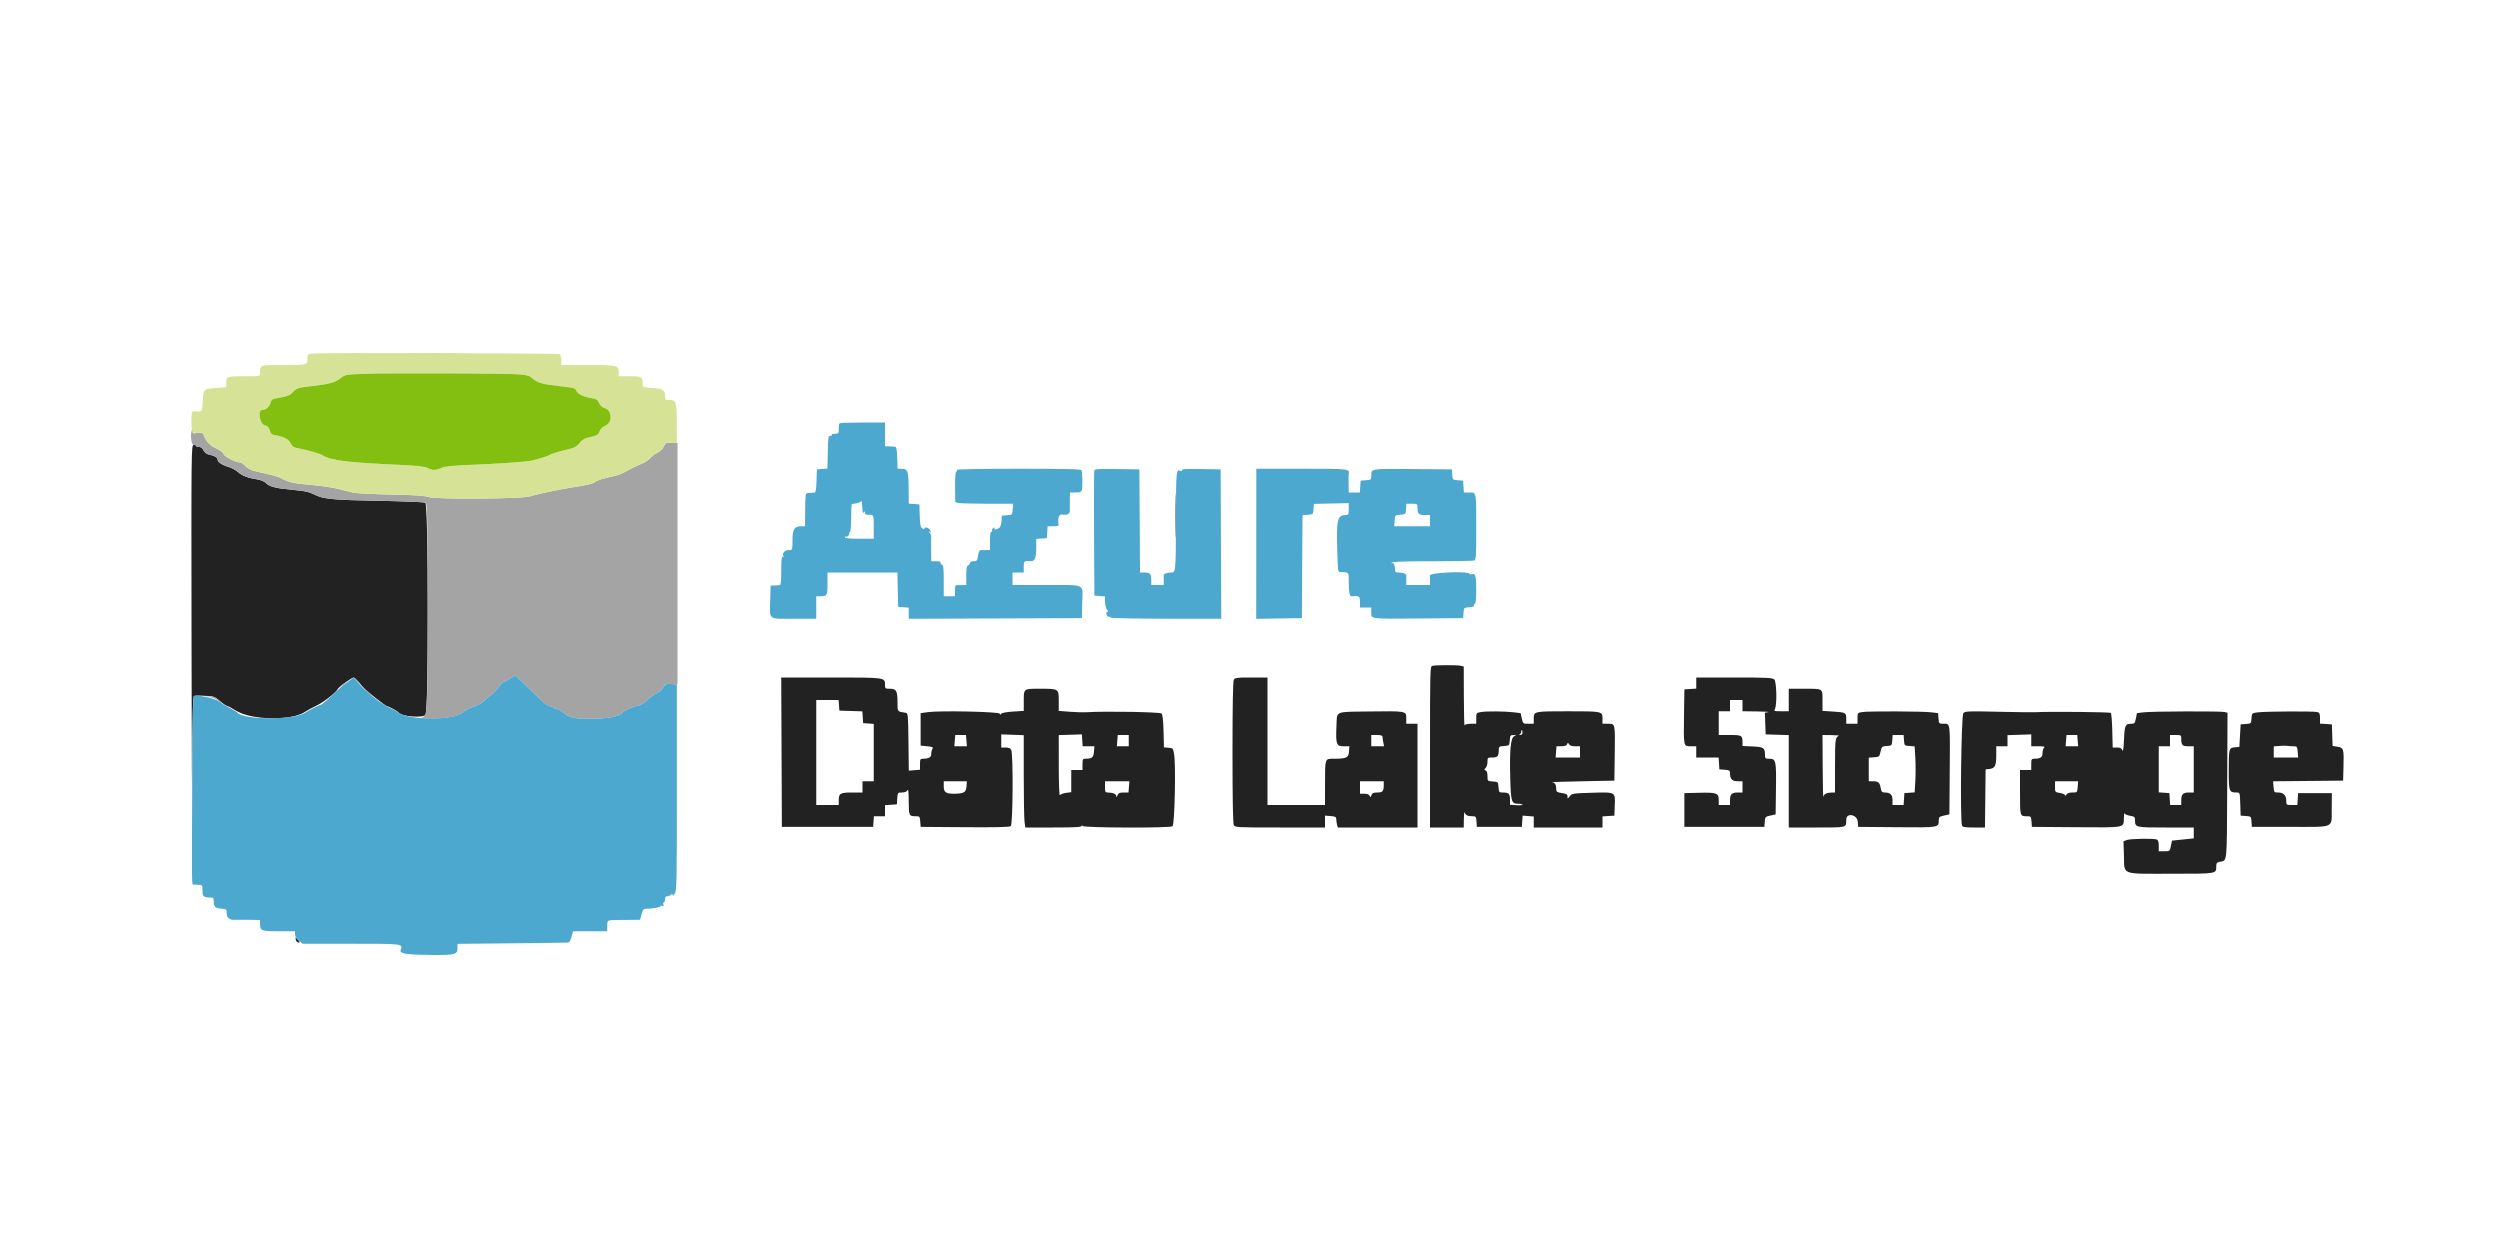 <svg id="svg" version="1.1" xmlns="http://www.w3.org/2000/svg" xmlns:xlink="http://www.w3.org/1999/xlink" width="400" height="200" viewBox="0, 0, 400,200"><g id="svgg"><path id="path0" d="M30.648 103.750 C 30.675 121.653,30.721 130.707,30.750 123.871 C 30.791 114.190,30.858 111.421,31.052 111.349 C 31.188 111.298,31.593 111.272,31.950 111.293 C 32.307 111.313,32.989 111.346,33.464 111.365 C 34.140 111.392,34.498 111.552,35.114 112.101 C 35.546 112.487,36.080 112.858,36.300 112.926 C 36.520 112.994,37.200 113.355,37.810 113.729 C 40.292 115.247,46.652 115.346,48.800 113.900 C 49.185 113.640,49.995 113.198,50.600 112.918 C 51.731 112.392,53.777 110.799,54.059 110.224 C 54.224 109.887,56.285 108.400,56.587 108.400 C 56.681 108.400,57.015 108.702,57.329 109.071 C 58.341 110.260,58.476 110.387,60.123 111.703 C 61.016 112.416,61.844 113.000,61.962 113.000 C 62.199 113.000,63.641 113.800,63.800 114.020 C 64.249 114.641,67.693 114.920,68.080 114.367 C 68.595 113.632,68.566 80.699,68.050 80.434 C 67.858 80.335,64.550 80.199,60.700 80.131 C 53.147 79.999,51.676 79.853,50.219 79.091 C 49.488 78.709,48.755 78.550,46.987 78.391 C 44.169 78.137,43.136 77.882,42.548 77.294 C 42.264 77.009,41.719 76.783,41.097 76.691 C 39.671 76.479,38.685 76.095,38.051 75.504 C 37.748 75.221,37.058 74.857,36.517 74.696 C 35.462 74.380,34.800 73.906,34.800 73.465 C 34.800 73.180,34.281 72.909,33.360 72.713 C 33.039 72.644,32.712 72.375,32.553 72.049 C 32.376 71.685,32.137 71.505,31.843 71.516 C 31.599 71.525,31.400 71.457,31.400 71.366 C 31.400 71.275,31.220 71.200,31.000 71.200 C 30.601 71.200,30.600 71.317,30.648 103.750 M188.088 82.500 C 188.088 85.690,188.116 86.967,188.150 85.338 C 188.183 83.709,188.183 81.099,188.149 79.538 C 188.116 77.977,188.088 79.310,188.088 82.500 M229.150 106.538 C 228.821 106.624,228.800 107.411,228.800 119.515 L 228.800 132.400 231.500 132.400 L 234.200 132.400 234.216 131.050 C 234.224 130.308,234.283 129.835,234.346 130.000 C 234.513 130.439,234.821 130.593,235.539 130.597 C 236.146 130.600,236.180 130.641,236.239 131.450 L 236.300 132.300 239.900 132.300 L 243.500 132.300 243.559 131.399 L 243.618 130.499 244.509 130.569 L 245.400 130.640 245.400 131.520 L 245.400 132.400 250.900 132.400 L 256.400 132.400 256.400 131.511 L 256.400 130.622 257.350 130.561 L 258.300 130.500 258.359 128.931 C 258.443 126.668,258.553 126.731,254.723 126.842 C 251.705 126.929,251.518 126.957,251.169 127.389 C 250.812 127.830,250.800 127.831,250.800 127.434 C 250.800 127.102,250.630 126.999,249.900 126.890 C 249.133 126.774,249.000 126.687,249.000 126.294 C 249.000 125.560,248.790 125.203,248.329 125.155 C 248.093 125.130,250.240 125.063,253.100 125.005 L 258.300 124.900 258.357 120.800 C 258.427 115.696,258.449 115.800,257.296 115.800 L 256.400 115.800 256.400 114.926 C 256.400 113.817,256.337 113.804,250.900 113.804 C 245.463 113.804,245.400 113.817,245.400 114.926 L 245.400 115.800 244.538 115.800 C 243.688 115.800,243.674 115.789,243.488 114.950 L 243.300 114.100 242.200 113.970 C 240.736 113.797,237.884 113.774,236.950 113.928 C 236.217 114.050,236.200 114.072,236.200 114.926 L 236.200 115.800 235.317 115.800 C 234.797 115.800,234.392 115.903,234.332 116.050 C 234.277 116.188,234.224 114.128,234.216 111.473 L 234.200 106.647 233.750 106.526 C 233.240 106.389,229.684 106.398,229.150 106.538 M125.048 120.350 L 125.100 132.300 132.400 132.300 L 139.700 132.300 139.761 131.450 L 139.823 130.600 140.711 130.600 L 141.600 130.600 141.600 129.711 L 141.600 128.822 142.550 128.761 L 143.500 128.700 143.561 127.750 C 143.621 126.815,143.633 126.800,144.301 126.800 C 144.737 126.800,145.053 126.675,145.184 126.450 C 145.332 126.196,145.390 126.685,145.394 128.229 C 145.401 130.542,145.430 130.600,146.605 130.600 C 147.135 130.600,147.182 130.662,147.239 131.450 L 147.300 132.300 154.376 132.353 C 159.433 132.390,161.531 132.340,161.726 132.178 C 162.070 131.893,162.132 120.620,161.793 119.987 C 161.649 119.719,161.373 119.600,160.893 119.600 L 160.200 119.600 160.200 118.550 L 160.199 117.500 162.000 117.564 L 163.800 117.628 163.800 124.086 C 163.800 127.638,163.857 130.962,163.927 131.472 L 164.054 132.400 168.511 132.400 C 171.888 132.400,172.991 132.340,173.068 132.150 C 173.148 131.950,173.172 131.950,173.184 132.150 C 173.204 132.459,187.114 132.512,187.600 132.204 C 187.946 131.986,188.157 122.484,187.856 120.678 C 187.698 119.732,187.669 119.698,186.962 119.639 L 186.231 119.578 186.166 116.998 C 186.121 115.225,186.019 114.338,185.840 114.159 C 185.598 113.918,176.731 113.769,173.800 113.958 C 173.305 113.990,172.113 113.955,171.150 113.880 L 169.400 113.744 169.400 112.212 C 169.400 110.188,169.417 110.200,166.483 110.200 C 163.669 110.200,163.808 110.085,163.803 112.422 L 163.800 113.744 162.074 113.851 C 161.044 113.916,160.288 114.057,160.199 114.202 C 160.083 114.390,160.029 114.386,159.962 114.186 C 159.858 113.874,150.469 113.672,148.500 113.939 L 147.300 114.102 147.300 116.701 L 147.300 119.300 148.344 119.400 C 149.212 119.483,149.356 119.551,149.197 119.800 C 149.092 119.965,149.005 120.337,149.003 120.627 C 149.000 121.171,148.612 121.391,147.650 121.397 C 147.252 121.400,147.200 121.502,147.200 122.280 L 147.200 123.160 146.304 123.231 L 145.407 123.302 145.354 118.704 C 145.302 114.280,145.285 114.103,144.900 114.045 C 143.552 113.841,143.600 113.902,143.600 112.383 C 143.600 110.545,143.409 110.200,142.393 110.200 C 141.650 110.200,141.600 110.163,141.600 109.614 C 141.600 108.376,141.769 108.400,132.984 108.400 L 124.997 108.400 125.048 120.350 M197.407 108.787 C 197.271 109.040,197.200 113.044,197.200 120.400 C 197.200 127.756,197.271 131.760,197.407 132.013 C 197.606 132.385,197.900 132.400,204.807 132.400 L 212.000 132.400 212.000 131.449 L 212.000 130.497 212.900 130.569 C 213.664 130.629,213.800 130.705,213.803 131.070 C 213.804 131.307,213.860 131.703,213.926 131.950 L 214.047 132.400 220.423 132.400 L 226.800 132.400 226.800 124.100 L 226.800 115.800 225.900 115.800 L 225.000 115.800 225.000 114.909 C 225.000 113.753,225.013 113.755,218.962 113.836 C 213.477 113.910,213.940 113.706,213.835 116.101 C 213.705 119.084,213.813 119.400,214.961 119.400 L 215.903 119.400 215.833 120.277 C 215.755 121.263,215.457 121.393,213.273 121.398 C 211.983 121.401,212.006 121.325,212.003 125.550 L 212.000 128.800 207.400 128.800 L 202.800 128.800 202.800 118.600 L 202.800 108.400 200.207 108.400 C 197.848 108.400,197.595 108.435,197.407 108.787 M271.400 109.289 L 271.400 110.178 270.450 110.239 L 269.500 110.300 269.443 114.400 C 269.373 119.504,269.351 119.400,270.504 119.400 L 271.400 119.400 271.400 120.300 L 271.400 121.200 273.189 121.200 L 274.978 121.200 275.039 122.150 L 275.100 123.100 275.950 123.161 C 276.708 123.216,276.800 123.277,276.800 123.725 C 276.800 124.639,277.141 125.000,278.007 125.000 L 278.800 125.000 278.800 125.900 L 278.800 126.800 278.040 126.800 C 277.082 126.800,276.800 127.082,276.800 128.040 L 276.800 128.800 275.900 128.800 L 275.000 128.800 275.000 128.007 C 275.000 126.898,274.669 126.776,271.851 126.844 L 269.500 126.900 269.500 129.600 L 269.500 132.300 275.900 132.300 L 282.300 132.300 282.360 131.486 C 282.417 130.708,282.456 130.665,283.260 130.486 L 284.100 130.300 284.154 126.245 C 284.215 121.682,284.153 121.400,283.093 121.400 C 282.445 121.400,282.400 121.358,282.397 120.750 C 282.392 119.652,282.180 119.511,280.408 119.431 L 278.800 119.358 278.800 118.795 C 278.800 117.655,278.706 117.600,276.779 117.600 L 275.000 117.600 275.000 115.700 L 275.000 113.800 275.900 113.800 L 276.800 113.800 276.800 112.900 L 276.800 112.000 277.800 112.000 L 278.800 112.000 278.800 112.900 L 278.800 113.800 281.150 113.830 C 282.443 113.846,283.249 113.898,282.942 113.944 L 282.385 114.028 282.442 115.764 L 282.500 117.500 284.350 117.558 L 286.200 117.615 286.200 125.008 L 286.200 132.400 290.679 132.400 C 295.606 132.400,295.400 132.455,295.400 131.132 C 295.400 129.985,297.155 130.307,297.239 131.469 L 297.300 132.300 303.500 132.353 C 310.311 132.412,310.200 132.431,310.200 131.200 C 310.200 130.747,310.315 130.651,311.050 130.488 L 311.900 130.300 311.956 123.500 C 312.021 115.519,312.056 115.800,311.008 115.800 C 310.228 115.800,310.223 115.795,310.161 114.950 L 310.100 114.100 309.000 113.970 C 307.567 113.800,298.922 113.768,297.950 113.928 C 297.217 114.050,297.200 114.072,297.200 114.926 L 297.200 115.800 296.300 115.800 L 295.400 115.800 295.400 115.012 C 295.400 114.019,295.321 113.976,293.281 113.849 L 291.600 113.744 291.600 112.093 C 291.600 110.103,291.755 110.200,288.584 110.200 L 286.200 110.200 286.200 112.000 L 286.200 113.800 284.993 113.800 C 283.862 113.800,283.799 113.776,283.993 113.413 C 284.341 112.763,284.257 109.086,283.886 108.714 C 283.614 108.442,282.752 108.400,277.486 108.400 L 271.400 108.400 271.400 109.289 M134.239 112.850 L 134.300 113.700 136.139 113.757 L 137.979 113.815 138.039 114.757 L 138.100 115.700 138.950 115.761 L 139.800 115.823 139.800 120.411 L 139.800 125.000 138.900 125.000 L 138.000 125.000 138.000 125.900 L 138.000 126.800 136.340 126.800 C 134.445 126.800,134.200 126.942,134.200 128.040 L 134.200 128.800 132.400 128.800 L 130.600 128.800 130.600 120.400 L 130.600 112.000 132.389 112.000 L 134.177 112.000 134.239 112.850 M314.136 114.093 C 313.795 114.434,313.594 131.232,313.921 132.084 C 314.019 132.339,314.384 132.400,315.818 132.400 L 317.593 132.400 317.646 127.750 L 317.700 123.100 318.300 123.038 C 319.183 122.946,319.400 122.516,319.400 120.862 L 319.400 119.400 320.300 119.400 L 321.200 119.400 321.200 118.514 L 321.200 117.627 323.100 117.564 L 325.001 117.500 325.000 118.450 L 325.000 119.400 326.140 119.400 C 327.027 119.400,327.227 119.453,327.040 119.640 C 326.908 119.772,326.800 120.167,326.800 120.517 C 326.800 121.180,326.476 121.391,325.450 121.397 C 325.050 121.400,325.000 121.501,325.000 122.300 L 325.000 123.200 324.100 123.200 L 323.200 123.200 323.200 126.779 C 323.200 130.687,323.173 130.600,324.405 130.600 C 324.935 130.600,324.982 130.662,325.039 131.450 L 325.100 132.300 332.176 132.353 C 340.130 132.412,339.792 132.475,339.816 130.926 C 339.824 130.361,339.877 130.013,339.933 130.150 C 339.988 130.288,340.386 130.457,340.817 130.526 C 341.479 130.632,341.600 130.726,341.600 131.139 C 341.600 132.407,341.573 132.400,346.507 132.400 L 351.000 132.400 351.000 133.270 L 351.000 134.139 349.255 134.320 L 347.510 134.500 347.343 135.350 C 347.177 136.197,347.174 136.200,346.288 136.200 L 345.400 136.200 345.400 135.321 C 345.400 134.705,345.306 134.407,345.084 134.321 C 344.562 134.121,340.867 134.184,340.292 134.403 L 339.757 134.606 339.831 136.921 C 339.930 140.067,339.228 139.800,347.398 139.800 C 354.706 139.800,354.600 139.817,354.600 138.664 C 354.600 138.109,354.685 137.990,355.150 137.892 C 356.384 137.632,356.295 138.527,356.352 125.752 L 356.403 114.047 355.952 113.926 C 355.354 113.766,344.407 113.803,343.006 113.970 L 341.911 114.100 341.744 114.950 C 341.597 115.697,341.511 115.800,341.038 115.803 C 340.037 115.809,339.943 116.006,339.840 118.328 C 339.775 119.789,339.690 120.348,339.578 120.047 C 339.451 119.703,339.254 119.600,338.722 119.600 L 338.031 119.600 337.965 116.916 C 337.929 115.440,337.826 114.158,337.735 114.068 C 337.587 113.920,328.159 113.827,325.700 113.950 C 325.150 113.977,322.399 113.945,319.586 113.878 C 314.964 113.769,314.439 113.789,314.136 114.093 M361.200 113.980 C 360.308 114.099,360.299 114.108,360.239 114.939 C 360.179 115.770,360.170 115.779,359.339 115.839 L 358.500 115.900 358.400 117.700 L 358.300 119.500 357.602 119.566 C 356.625 119.659,356.606 119.729,356.603 123.243 C 356.600 126.685,356.641 126.800,357.879 126.800 C 358.380 126.800,358.386 126.820,358.442 128.650 L 358.500 130.500 359.339 130.561 C 360.170 130.621,360.179 130.630,360.239 131.461 L 360.300 132.300 366.440 132.300 C 373.706 132.300,373.045 132.593,373.076 129.364 L 373.100 126.900 370.400 126.900 L 367.700 126.900 367.639 127.850 L 367.578 128.800 366.689 128.800 C 365.810 128.800,365.800 128.792,365.800 128.114 C 365.800 127.249,365.358 126.800,364.506 126.800 C 363.861 126.800,363.838 126.772,363.769 125.903 L 363.698 125.006 369.299 124.953 L 374.900 124.900 374.958 122.700 C 375.035 119.801,374.986 119.634,374.004 119.477 L 373.215 119.351 373.157 117.626 L 373.100 115.900 372.150 115.839 L 371.200 115.778 371.200 114.912 C 371.200 114.184,371.129 114.028,370.750 113.926 C 370.184 113.774,362.412 113.818,361.200 113.980 M243.600 117.200 C 243.600 117.454,243.472 117.594,243.250 117.584 C 243.041 117.575,243.001 117.528,243.150 117.468 C 243.288 117.412,243.400 117.239,243.400 117.083 C 243.400 116.928,243.445 116.800,243.500 116.800 C 243.555 116.800,243.600 116.980,243.600 117.200 M174.162 119.400 L 175.103 119.400 175.033 120.282 C 174.959 121.203,174.727 121.391,173.650 121.397 C 173.250 121.400,173.200 121.501,173.200 122.300 L 173.200 123.200 172.300 123.200 L 171.400 123.200 171.400 124.974 L 171.400 126.747 170.571 126.859 C 170.115 126.920,169.667 127.089,169.574 127.235 C 169.481 127.382,169.405 125.306,169.403 122.558 L 169.400 117.615 171.250 117.558 L 173.100 117.500 173.160 118.450 L 173.221 119.400 174.162 119.400 M154.631 118.500 L 154.703 119.400 153.700 119.400 L 152.697 119.400 152.769 118.500 L 152.840 117.600 153.700 117.600 L 154.560 117.600 154.631 118.500 M180.600 118.500 L 180.600 119.400 179.649 119.400 L 178.697 119.400 178.769 118.500 L 178.840 117.600 179.720 117.600 L 180.600 117.600 180.600 118.500 M221.200 117.875 C 221.200 118.026,221.256 118.431,221.325 118.775 L 221.450 119.400 220.425 119.400 L 219.400 119.400 219.400 118.500 L 219.400 117.600 220.300 117.600 C 220.930 117.600,221.200 117.682,221.200 117.875 M242.269 117.799 C 241.702 118.028,241.507 120.190,241.645 124.734 C 241.754 128.331,241.843 128.600,242.924 128.600 C 243.296 128.600,243.600 128.667,243.600 128.750 C 243.600 128.833,243.150 128.869,242.600 128.831 L 241.600 128.761 241.600 127.902 C 241.600 126.973,241.411 126.800,240.395 126.800 C 239.865 126.800,239.818 126.738,239.761 125.950 C 239.700 125.104,239.696 125.100,238.850 125.039 C 238.003 124.977,238.000 124.974,238.000 124.182 C 238.000 123.666,237.897 123.348,237.705 123.274 C 237.445 123.175,237.445 123.126,237.705 122.866 C 237.867 122.704,238.000 122.263,238.000 121.886 C 238.000 121.222,238.025 121.200,238.779 121.200 C 239.621 121.200,239.800 120.989,239.800 119.995 C 239.800 119.465,239.862 119.418,240.650 119.361 C 241.496 119.300,241.500 119.296,241.561 118.450 C 241.618 117.672,241.669 117.601,242.161 117.613 C 242.666 117.625,242.673 117.636,242.269 117.799 M294.200 117.746 C 293.647 117.956,293.606 118.283,293.603 122.550 L 293.600 126.800 293.150 126.803 C 292.312 126.808,291.823 127.039,291.738 127.470 C 291.692 127.707,291.642 125.583,291.627 122.750 L 291.600 117.600 293.050 117.616 C 293.848 117.624,294.365 117.683,294.200 117.746 M304.639 118.450 C 304.699 119.291,304.709 119.301,305.521 119.360 L 306.342 119.420 306.451 121.260 C 306.510 122.272,306.511 123.928,306.452 124.940 L 306.346 126.780 305.523 126.840 L 304.700 126.900 304.639 127.850 L 304.578 128.800 303.689 128.800 L 302.800 128.800 302.800 128.007 C 302.800 127.144,302.439 126.800,301.535 126.800 C 301.127 126.800,301.021 126.675,300.904 126.050 C 300.740 125.177,300.537 125.007,299.650 125.003 L 299.000 125.000 299.000 123.111 L 299.000 121.223 299.850 121.161 C 300.671 121.102,300.706 121.071,300.886 120.260 C 301.065 119.456,301.108 119.417,301.886 119.360 C 302.690 119.301,302.701 119.289,302.761 118.450 L 302.823 117.600 303.700 117.600 L 304.577 117.600 304.639 118.450 M332.431 118.500 L 332.503 119.400 331.500 119.400 L 330.497 119.400 330.569 118.500 L 330.640 117.600 331.500 117.600 L 332.360 117.600 332.431 118.500 M349.000 118.184 C 349.000 119.217,349.169 119.400,350.121 119.400 L 351.000 119.400 351.000 123.100 L 351.000 126.800 350.240 126.800 C 349.282 126.800,349.000 127.082,349.000 128.040 L 349.000 128.800 348.111 128.800 L 347.222 128.800 347.161 127.850 L 347.100 126.900 346.250 126.839 L 345.400 126.777 345.400 123.089 L 345.400 119.400 346.300 119.400 L 347.200 119.400 347.200 118.500 L 347.200 117.600 348.100 117.600 C 348.961 117.600,349.000 117.625,349.000 118.184 M252.010 119.400 L 252.800 119.400 252.800 120.300 L 252.800 121.200 250.849 121.200 L 248.897 121.200 248.969 120.300 L 249.040 119.400 249.826 119.400 C 250.364 119.400,250.652 119.298,250.736 119.078 C 250.850 118.782,250.874 118.782,251.040 119.078 C 251.158 119.289,251.492 119.400,252.010 119.400 M366.896 119.400 C 367.539 119.400,367.562 119.429,367.631 120.300 L 367.703 121.200 365.751 121.200 L 363.800 121.200 363.800 120.311 L 363.800 119.422 364.750 119.348 C 365.273 119.308,365.820 119.303,365.966 119.337 C 366.113 119.372,366.531 119.400,366.896 119.400 M154.633 125.881 C 154.561 126.779,154.222 126.975,152.700 126.997 C 151.379 127.016,151.000 126.767,151.000 125.878 L 151.000 125.000 152.851 125.000 L 154.703 125.000 154.633 125.881 M180.631 125.900 L 180.560 126.800 179.773 126.800 C 179.145 126.800,178.951 126.890,178.806 127.250 C 178.683 127.557,178.621 127.596,178.613 127.373 C 178.600 127.038,178.048 126.808,177.250 126.803 C 176.850 126.800,176.800 126.699,176.800 125.900 L 176.800 125.000 178.751 125.000 L 180.703 125.000 180.631 125.900 M221.400 125.584 C 221.400 126.591,221.223 126.800,220.372 126.800 C 219.750 126.800,219.554 126.890,219.427 127.232 C 219.290 127.602,219.249 127.616,219.140 127.332 C 219.055 127.109,218.780 127.000,218.306 127.000 L 217.600 127.000 217.600 126.000 L 217.600 125.000 219.500 125.000 L 221.400 125.000 221.400 125.584 M332.431 125.900 C 332.360 126.798,332.358 126.800,331.590 126.800 C 331.068 126.800,330.754 126.913,330.616 127.150 C 330.504 127.343,330.409 127.389,330.406 127.252 C 330.403 127.116,330.040 126.947,329.600 126.877 C 328.808 126.750,328.800 126.740,328.800 125.874 L 328.800 125.000 330.651 125.000 L 332.503 125.000 332.431 125.900 M47.342 150.400 C 47.400 150.620,47.585 150.800,47.754 150.800 C 48.013 150.800,48.004 150.736,47.700 150.400 C 47.501 150.180,47.315 150.000,47.288 150.000 C 47.260 150.000,47.285 150.180,47.342 150.400 " stroke="none" fill="#222222" fill-rule="evenodd"></path><path id="path1" d="M66.150 56.550 C 67.938 56.583,70.862 56.583,72.650 56.550 C 74.438 56.516,72.975 56.489,69.400 56.489 C 65.825 56.489,64.362 56.516,66.150 56.550 M30.721 68.716 C 30.403 69.545,30.589 71.200,31.000 71.200 C 31.220 71.200,31.400 71.275,31.400 71.366 C 31.400 71.457,31.599 71.525,31.843 71.516 C 32.137 71.505,32.376 71.685,32.553 72.049 C 32.712 72.375,33.039 72.644,33.360 72.713 C 34.281 72.909,34.800 73.180,34.800 73.465 C 34.800 73.906,35.462 74.380,36.517 74.696 C 37.058 74.857,37.748 75.221,38.051 75.504 C 38.685 76.095,39.671 76.479,41.097 76.691 C 41.719 76.783,42.264 77.009,42.548 77.294 C 43.136 77.882,44.169 78.137,46.987 78.391 C 48.755 78.550,49.488 78.709,50.219 79.091 C 51.676 79.853,53.147 79.999,60.700 80.131 C 64.550 80.199,67.858 80.335,68.050 80.434 C 68.379 80.603,68.400 81.607,68.400 97.220 C 68.400 114.515,68.403 114.450,67.537 114.799 C 66.805 115.093,70.532 115.032,72.155 114.722 C 73.180 114.527,73.754 114.300,74.097 113.957 C 74.365 113.690,75.105 113.300,75.742 113.091 C 76.402 112.875,77.158 112.449,77.500 112.101 C 77.830 111.766,78.348 111.333,78.650 111.141 C 78.953 110.948,79.436 110.435,79.723 110.002 C 80.010 109.568,80.437 109.153,80.672 109.079 C 80.908 109.006,81.145 108.891,81.200 108.823 C 81.255 108.755,81.561 108.554,81.880 108.375 L 82.459 108.050 84.125 109.675 C 86.903 112.384,87.622 113.000,88.007 113.000 C 88.210 113.000,88.432 113.090,88.500 113.200 C 88.568 113.310,88.791 113.400,88.996 113.400 C 89.202 113.400,89.624 113.610,89.935 113.867 C 91.135 114.858,91.700 115.000,94.450 115.000 C 97.080 115.000,99.069 114.649,99.501 114.109 C 99.806 113.728,101.209 113.071,102.042 112.919 C 102.516 112.833,103.058 112.512,103.542 112.029 C 103.959 111.613,104.634 111.119,105.042 110.931 C 105.450 110.743,105.945 110.315,106.142 109.979 C 106.473 109.417,106.573 109.375,107.450 109.435 L 108.400 109.500 108.400 90.186 L 108.400 70.871 107.450 70.834 C 106.558 70.798,106.482 70.835,106.200 71.448 C 106.017 71.846,105.616 72.233,105.171 72.442 C 104.770 72.630,104.273 72.998,104.067 73.261 C 103.860 73.523,103.333 73.894,102.896 74.086 C 101.476 74.706,100.914 74.983,100.100 75.461 C 99.660 75.720,98.850 76.030,98.300 76.151 C 96.480 76.549,95.504 76.854,95.191 77.123 C 94.864 77.403,93.861 77.637,91.400 78.005 C 89.654 78.267,85.571 79.138,84.700 79.435 C 83.587 79.814,69.832 79.907,68.685 79.543 C 67.942 79.307,66.424 79.204,62.500 79.124 C 59.640 79.065,56.940 78.929,56.500 78.820 C 56.060 78.711,54.980 78.441,54.100 78.220 C 53.220 77.998,51.330 77.720,49.900 77.602 C 47.189 77.377,46.109 77.146,45.100 76.574 C 44.550 76.262,43.748 76.039,40.874 75.400 C 40.200 75.250,39.655 74.970,39.286 74.586 C 38.978 74.264,38.615 74.000,38.480 74.000 C 37.764 74.000,35.950 73.096,35.783 72.655 C 35.668 72.352,35.218 72.008,34.551 71.711 C 33.558 71.269,33.015 70.678,32.550 69.534 C 32.426 69.230,32.255 69.185,31.579 69.279 C 30.784 69.390,30.762 69.378,30.883 68.897 C 31.021 68.345,30.911 68.222,30.721 68.716 M56.600 108.463 C 56.600 108.497,56.892 108.790,57.250 109.113 L 57.900 109.700 57.313 109.050 C 56.765 108.444,56.600 108.308,56.600 108.463 M54.800 109.500 C 54.427 109.775,54.207 109.997,54.311 109.993 C 54.512 109.985,55.778 109.003,55.589 109.001 C 55.528 109.000,55.173 109.225,54.800 109.500 M58.400 110.455 C 58.400 110.494,58.692 110.739,59.050 111.001 C 59.452 111.295,59.592 111.343,59.416 111.127 C 59.150 110.799,58.400 110.303,58.400 110.455 M33.500 111.548 C 33.940 111.592,34.480 111.784,34.700 111.974 C 35.554 112.711,35.859 112.829,35.114 112.134 C 34.452 111.516,34.198 111.405,33.514 111.434 L 32.700 111.467 33.500 111.548 " stroke="none" fill="#a4a4a4" fill-rule="evenodd"></path><path id="path2" d="M50.050 56.561 C 49.328 56.614,49.200 56.689,49.197 57.061 C 49.189 58.446,49.319 58.400,45.400 58.400 C 41.477 58.400,41.611 58.352,41.603 59.750 C 41.600 60.191,41.554 60.200,39.216 60.200 C 36.296 60.200,36.200 60.232,36.200 61.192 L 36.200 61.941 34.563 62.067 C 32.552 62.222,32.556 62.218,32.442 64.193 C 32.342 65.907,32.360 65.884,31.183 65.810 C 30.686 65.778,30.666 65.820,30.644 66.938 C 30.600 69.172,30.695 69.403,31.608 69.275 C 32.254 69.185,32.427 69.233,32.550 69.534 C 33.015 70.678,33.558 71.269,34.551 71.711 C 35.218 72.008,35.668 72.352,35.783 72.655 C 35.950 73.096,37.764 74.000,38.480 74.000 C 38.615 74.000,38.978 74.264,39.286 74.586 C 39.655 74.970,40.200 75.250,40.874 75.400 C 43.748 76.039,44.550 76.262,45.100 76.574 C 46.109 77.146,47.189 77.377,49.900 77.602 C 51.330 77.720,53.220 77.998,54.100 78.220 C 54.980 78.441,56.060 78.711,56.500 78.820 C 56.940 78.929,59.640 79.065,62.500 79.124 C 66.424 79.204,67.942 79.307,68.685 79.543 C 69.832 79.907,83.587 79.814,84.700 79.435 C 85.571 79.138,89.654 78.267,91.400 78.005 C 93.861 77.637,94.864 77.403,95.191 77.123 C 95.504 76.854,96.480 76.549,98.300 76.151 C 98.850 76.030,99.660 75.720,100.100 75.461 C 100.914 74.983,101.476 74.706,102.896 74.086 C 103.333 73.894,103.860 73.523,104.067 73.261 C 104.273 72.998,104.770 72.630,105.171 72.442 C 105.619 72.232,106.016 71.847,106.200 71.444 C 106.480 70.831,106.559 70.791,107.400 70.837 L 108.300 70.885 108.294 67.766 C 108.287 64.283,108.196 64.000,107.076 64.000 C 106.441 64.000,106.400 63.959,106.400 63.324 C 106.400 62.401,106.102 62.220,104.329 62.071 C 102.823 61.943,102.800 61.933,102.800 61.387 C 102.800 60.256,102.704 60.200,100.779 60.200 L 99.000 60.200 99.000 59.614 C 99.000 58.448,98.804 58.400,94.086 58.400 L 89.800 58.400 89.800 57.612 C 89.800 57.178,89.688 56.751,89.550 56.662 C 89.322 56.514,52.016 56.419,50.050 56.561 M83.164 59.906 C 84.377 60.014,84.738 60.133,85.267 60.598 C 86.041 61.278,86.815 61.486,89.766 61.809 C 91.801 62.032,92.049 62.102,92.199 62.498 C 92.403 63.033,93.380 63.518,94.622 63.701 C 95.408 63.817,95.590 63.934,95.856 64.493 C 96.059 64.918,96.368 65.199,96.733 65.290 C 97.933 65.592,98.042 67.610,96.884 68.094 C 96.412 68.291,96.090 68.600,95.938 69.001 C 95.710 69.605,95.590 69.667,93.759 70.108 C 93.461 70.180,92.990 70.538,92.712 70.903 C 92.360 71.363,91.944 71.628,91.353 71.769 C 89.660 72.170,88.096 72.640,87.889 72.811 C 87.772 72.907,87.187 73.119,86.589 73.283 C 85.990 73.447,85.320 73.632,85.100 73.694 C 84.473 73.870,79.689 74.205,75.280 74.381 C 72.194 74.504,71.106 74.618,70.599 74.871 C 69.769 75.285,69.234 75.286,68.414 74.877 C 67.936 74.638,66.813 74.510,64.133 74.389 C 55.625 74.004,52.943 73.679,51.655 72.875 C 51.157 72.565,49.437 72.060,47.850 71.759 C 46.939 71.586,46.758 71.472,46.481 70.889 C 46.173 70.238,45.365 69.853,43.713 69.566 C 43.470 69.525,43.263 69.258,43.158 68.854 C 43.028 68.354,42.846 68.172,42.345 68.043 C 41.553 67.838,41.187 65.600,41.946 65.600 C 42.524 65.600,43.157 65.050,43.293 64.430 C 43.410 63.901,43.521 63.842,44.859 63.604 C 46.047 63.392,46.407 63.234,46.911 62.701 C 47.483 62.096,47.654 62.040,49.611 61.817 C 52.645 61.471,53.605 61.218,54.477 60.534 C 55.249 59.927,55.272 59.923,58.377 59.812 C 62.457 59.666,81.277 59.737,83.164 59.906 " stroke="none" fill="#d6e397" fill-rule="evenodd"></path><path id="path3" d="M134.333 67.733 C 134.260 67.807,134.200 68.212,134.200 68.633 C 134.200 69.355,134.164 69.400,133.588 69.400 C 133.252 69.400,133.026 69.480,133.086 69.577 C 133.146 69.675,133.039 69.742,132.848 69.727 C 132.536 69.703,132.494 69.974,132.444 72.339 L 132.389 74.978 131.544 75.039 L 130.700 75.100 130.642 76.950 C 130.603 78.217,130.509 78.808,130.342 78.825 C 130.209 78.839,129.830 78.861,129.500 78.875 C 128.821 78.903,128.867 78.678,128.825 82.150 L 128.800 84.200 128.245 84.200 C 127.093 84.200,126.800 84.648,126.800 86.411 C 126.800 87.884,126.770 88.000,126.387 88.000 C 125.656 88.000,125.167 88.381,125.312 88.837 C 125.399 89.113,125.369 89.205,125.221 89.113 C 125.064 89.016,125.000 89.649,125.000 91.288 C 125.000 92.991,124.934 93.607,124.750 93.625 C 124.613 93.639,124.230 93.661,123.900 93.675 L 123.300 93.700 123.239 95.893 C 123.145 99.307,122.772 99.000,127.004 99.000 L 130.600 99.000 130.600 97.200 L 130.600 95.400 131.184 95.400 C 132.347 95.400,132.400 95.312,132.400 93.379 L 132.400 91.600 137.994 91.600 L 143.589 91.600 143.644 94.350 L 143.700 97.100 144.550 97.161 L 145.400 97.223 145.400 98.113 L 145.400 99.003 159.250 98.951 L 173.100 98.900 173.156 96.375 C 173.224 93.298,173.891 93.606,167.150 93.603 L 162.000 93.600 162.000 92.600 L 162.000 91.600 162.900 91.600 L 163.800 91.600 163.800 90.700 C 163.800 89.757,163.865 89.705,164.936 89.790 C 165.561 89.840,165.800 89.241,165.800 87.625 L 165.800 86.223 166.650 86.161 L 167.500 86.100 167.561 85.150 L 167.622 84.200 168.511 84.200 C 169.000 84.200,169.389 84.133,169.376 84.050 C 169.201 82.941,169.424 82.231,169.919 82.321 C 170.772 82.475,171.202 82.240,171.171 81.637 C 171.156 81.342,171.156 80.583,171.172 79.950 L 171.200 78.800 172.087 78.800 C 172.791 78.800,172.999 78.720,173.097 78.408 C 173.232 77.983,173.196 75.656,173.048 75.250 C 172.977 75.055,170.777 75.000,162.967 75.000 C 156.852 75.000,153.021 75.072,153.091 75.186 C 153.155 75.289,153.111 75.431,152.994 75.503 C 152.861 75.586,152.794 76.515,152.813 77.997 L 152.843 80.359 153.447 80.479 C 153.778 80.546,155.862 80.600,158.076 80.600 L 162.103 80.600 162.032 81.489 C 161.962 82.376,161.959 82.379,161.131 82.439 L 160.300 82.500 160.236 83.400 C 160.195 83.982,160.054 84.368,159.836 84.492 C 159.357 84.767,158.976 84.801,159.127 84.556 C 159.200 84.438,159.136 84.390,158.978 84.446 C 158.825 84.499,158.712 84.690,158.727 84.869 C 158.742 85.049,158.675 85.146,158.577 85.086 C 158.480 85.026,158.400 85.657,158.400 86.488 L 158.400 88.000 157.750 88.024 C 157.393 88.037,156.993 88.034,156.863 88.018 C 156.728 88.001,156.568 88.377,156.490 88.894 C 156.365 89.728,156.309 89.800,155.777 89.800 C 155.417 89.800,155.200 89.905,155.200 90.079 C 155.200 90.232,155.065 90.409,154.900 90.472 C 154.670 90.561,154.600 90.939,154.600 92.094 L 154.600 93.600 153.850 93.624 C 153.438 93.637,153.032 93.637,152.950 93.624 C 152.868 93.611,152.800 94.005,152.800 94.500 L 152.800 95.400 151.900 95.400 L 151.000 95.400 151.000 92.921 C 151.000 90.858,150.948 90.423,150.687 90.323 C 150.515 90.257,150.431 90.112,150.499 90.001 C 150.575 89.879,150.306 89.800,149.812 89.800 L 149.000 89.800 148.976 87.950 C 148.963 86.933,148.969 85.981,148.988 85.835 C 149.008 85.690,148.906 85.425,148.762 85.247 C 148.545 84.978,148.546 84.951,148.770 85.086 C 148.989 85.217,148.997 85.168,148.813 84.824 C 148.688 84.591,148.404 84.400,148.181 84.400 C 147.944 84.400,147.831 84.489,147.909 84.615 C 147.982 84.733,147.856 84.713,147.628 84.571 C 147.267 84.345,147.207 84.081,147.157 82.506 L 147.100 80.700 146.250 80.639 L 145.400 80.577 145.389 78.839 C 145.366 75.216,145.300 75.010,144.158 75.003 L 143.616 75.000 143.558 73.250 C 143.518 72.031,143.424 71.492,143.250 71.475 C 143.113 71.461,142.685 71.439,142.300 71.425 L 141.600 71.400 141.600 69.500 L 141.600 67.600 138.033 67.600 C 136.072 67.600,134.407 67.660,134.333 67.733 M175.093 75.245 C 175.040 75.385,175.019 79.955,175.048 85.400 L 175.100 95.300 175.950 95.361 L 176.800 95.423 176.800 96.267 C 176.800 96.732,176.950 97.325,177.135 97.589 C 177.319 97.851,177.356 97.996,177.218 97.911 C 177.038 97.800,176.985 97.890,177.033 98.228 C 177.076 98.532,177.224 98.690,177.448 98.673 C 177.639 98.658,177.748 98.722,177.690 98.815 C 177.633 98.909,181.594 98.988,186.494 98.992 L 195.403 98.997 195.352 87.049 L 195.300 75.100 192.135 75.045 C 189.816 75.004,189.007 75.050,189.110 75.216 C 189.205 75.370,189.119 75.401,188.842 75.313 C 188.189 75.106,188.174 75.260,188.153 82.653 C 188.127 91.737,188.140 91.599,187.330 91.603 C 186.701 91.606,186.151 91.831,186.183 92.072 C 186.192 92.143,186.200 92.515,186.200 92.900 L 186.200 93.600 185.200 93.600 L 184.200 93.600 184.200 92.721 C 184.200 91.769,184.017 91.600,182.986 91.600 L 182.404 91.600 182.352 83.350 L 182.300 75.100 178.746 75.045 C 176.011 75.003,175.168 75.050,175.093 75.245 M201.003 87.005 L 200.994 99.009 204.647 98.955 L 208.300 98.900 208.352 90.661 L 208.404 82.423 209.252 82.361 C 210.094 82.300,210.100 82.294,210.161 81.460 L 210.222 80.621 213.011 80.560 L 215.801 80.500 215.800 81.450 C 215.800 82.301,215.753 82.400,215.350 82.403 C 213.954 82.411,213.807 83.048,213.971 88.400 C 214.069 91.601,214.050 91.497,214.550 91.525 C 215.905 91.600,215.800 91.455,215.803 93.250 C 215.806 94.775,215.954 95.460,216.272 95.417 C 217.420 95.264,217.600 95.383,217.600 96.300 L 217.600 97.200 218.500 97.200 L 219.400 97.200 219.400 97.996 C 219.400 99.058,219.099 99.021,227.200 98.956 L 234.100 98.900 234.161 98.061 C 234.221 97.230,234.230 97.221,235.061 97.161 C 235.601 97.122,235.882 97.011,235.850 96.850 C 235.822 96.713,235.890 96.600,236.000 96.600 C 236.220 96.600,236.277 93.009,236.070 92.234 C 235.981 91.902,235.838 91.796,235.573 91.865 C 235.368 91.919,235.150 91.881,235.088 91.781 C 234.812 91.334,228.722 91.616,228.783 92.072 C 228.792 92.143,228.800 92.515,228.800 92.900 L 228.800 93.600 226.900 93.600 L 225.000 93.600 225.000 92.900 C 225.000 92.515,225.008 92.143,225.017 92.072 C 225.050 91.829,224.496 91.606,223.850 91.603 C 223.297 91.600,223.200 91.528,223.200 91.116 C 223.200 90.430,222.994 89.980,222.748 90.132 C 222.626 90.208,222.598 90.166,222.681 90.031 C 222.784 89.864,224.595 89.800,229.195 89.800 C 232.700 89.800,235.710 89.745,235.884 89.679 C 236.161 89.572,236.200 88.927,236.200 84.495 C 236.200 78.602,236.239 78.800,235.090 78.800 L 234.222 78.800 234.161 77.850 L 234.100 76.900 233.261 76.839 C 232.430 76.779,232.421 76.770,232.361 75.939 L 232.300 75.100 226.014 75.047 C 219.177 74.990,219.409 74.951,219.403 76.139 C 219.400 76.746,219.359 76.780,218.550 76.839 L 217.700 76.900 217.639 77.850 L 217.578 78.800 216.689 78.800 L 215.800 78.800 215.776 77.450 C 215.763 76.708,215.766 76.023,215.783 75.929 C 215.952 74.986,216.066 75.000,208.293 75.000 L 201.012 75.000 201.003 87.005 M138.208 81.994 C 138.365 81.746,138.394 81.753,138.397 82.041 C 138.399 82.265,138.553 82.375,138.850 82.362 C 139.803 82.322,139.800 82.316,139.800 84.300 L 139.800 86.200 137.500 86.200 C 136.015 86.200,135.200 86.125,135.200 85.988 C 135.200 85.872,135.268 85.817,135.350 85.867 C 135.546 85.986,136.013 85.480,135.855 85.321 C 135.788 85.255,135.830 85.200,135.947 85.200 C 136.085 85.200,136.170 84.402,136.186 82.962 C 136.199 81.730,136.230 80.704,136.255 80.680 C 136.280 80.657,136.613 80.589,136.997 80.529 C 137.380 80.469,137.740 80.303,137.797 80.160 C 137.853 80.017,137.928 80.437,137.961 81.094 C 138.004 81.923,138.079 82.198,138.208 81.994 M226.800 81.184 C 226.800 82.217,226.969 82.400,227.921 82.400 L 228.800 82.400 228.800 83.300 L 228.800 84.200 225.936 84.200 L 223.073 84.200 223.139 83.364 C 223.219 82.352,223.148 82.426,224.110 82.353 C 224.885 82.295,224.901 82.278,224.961 81.447 L 225.023 80.600 225.911 80.600 C 226.760 80.600,226.800 80.626,226.800 81.184 M81.880 108.375 C 81.561 108.554,81.255 108.755,81.200 108.823 C 81.145 108.891,80.908 109.006,80.672 109.079 C 80.437 109.153,80.010 109.568,79.723 110.002 C 79.436 110.435,78.953 110.948,78.650 111.141 C 78.348 111.333,77.830 111.766,77.500 112.101 C 77.158 112.449,76.402 112.875,75.742 113.091 C 75.105 113.300,74.365 113.690,74.097 113.957 C 72.797 115.258,65.601 115.305,63.800 114.025 C 63.525 113.829,62.805 113.440,62.200 113.159 C 60.907 112.559,58.837 110.926,57.508 109.457 L 56.564 108.414 55.532 109.178 C 54.964 109.598,54.139 110.293,53.698 110.721 C 52.476 111.908,51.428 112.800,51.255 112.801 C 51.059 112.802,49.460 113.614,48.800 114.049 C 47.008 115.228,38.769 115.203,38.006 114.017 C 37.948 113.926,37.405 113.600,36.800 113.293 C 36.195 112.986,35.385 112.502,35.001 112.217 C 34.344 111.731,31.651 111.150,31.024 111.359 C 30.878 111.407,30.796 115.292,30.761 123.765 C 30.680 143.073,30.659 141.496,31.000 141.527 C 31.165 141.542,31.548 141.564,31.850 141.577 C 32.363 141.598,32.400 141.659,32.400 142.479 C 32.400 143.431,32.583 143.600,33.616 143.600 C 34.146 143.600,34.200 143.662,34.200 144.276 C 34.200 145.070,34.449 145.300,35.400 145.380 C 36.257 145.451,36.267 145.461,36.267 146.184 C 36.267 146.780,36.776 147.220,37.400 147.164 C 37.565 147.149,38.578 147.151,39.650 147.168 L 41.600 147.200 41.600 147.713 C 41.600 148.927,41.772 149.000,44.607 149.000 L 47.200 149.000 47.200 149.482 C 47.200 149.775,47.442 150.168,47.815 150.482 L 48.431 151.000 56.202 151.000 C 64.624 151.000,64.501 150.983,64.088 152.060 C 63.891 152.573,65.164 152.766,68.945 152.794 C 72.856 152.823,73.200 152.734,73.200 151.701 L 73.200 151.016 81.850 150.930 C 86.608 150.883,90.659 150.829,90.854 150.810 C 91.093 150.787,91.285 150.486,91.445 149.888 L 91.683 149.000 94.409 149.000 L 97.134 149.000 97.167 148.167 C 97.208 147.110,96.929 147.211,99.868 147.187 L 102.411 147.166 102.647 146.283 C 102.851 145.520,102.955 145.400,103.414 145.400 C 104.429 145.400,105.790 145.146,105.685 144.976 C 105.627 144.882,105.735 144.864,105.924 144.937 C 106.189 145.038,106.239 144.991,106.141 144.735 C 106.070 144.551,106.100 144.400,106.206 144.400 C 106.313 144.400,106.400 144.175,106.400 143.900 C 106.400 143.552,106.509 143.400,106.760 143.400 C 106.958 143.400,107.228 143.292,107.360 143.160 C 107.547 142.973,107.600 142.983,107.600 143.205 C 107.600 143.371,107.746 143.283,107.950 142.995 C 108.277 142.533,108.300 141.393,108.300 126.000 L 108.300 109.500 107.398 109.441 C 106.580 109.387,106.464 109.438,106.140 109.985 C 105.944 110.317,105.450 110.743,105.042 110.931 C 104.634 111.119,103.959 111.613,103.542 112.029 C 103.058 112.512,102.516 112.833,102.042 112.919 C 101.209 113.071,99.806 113.728,99.501 114.109 C 99.069 114.649,97.080 115.000,94.450 115.000 C 91.700 115.000,91.135 114.858,89.935 113.867 C 89.624 113.610,89.202 113.400,88.996 113.400 C 88.791 113.400,88.568 113.310,88.500 113.200 C 88.432 113.090,88.210 113.000,88.007 113.000 C 87.622 113.000,86.903 112.384,84.125 109.675 L 82.459 108.050 81.880 108.375 " stroke="none" fill="#4ca8cf" fill-rule="evenodd"></path><path id="path4" d="M58.377 59.812 C 55.272 59.923,55.249 59.927,54.477 60.534 C 53.605 61.218,52.645 61.471,49.611 61.817 C 47.654 62.040,47.483 62.096,46.911 62.701 C 46.407 63.234,46.047 63.392,44.859 63.604 C 43.521 63.842,43.410 63.901,43.293 64.430 C 43.157 65.050,42.524 65.600,41.946 65.600 C 41.187 65.600,41.553 67.838,42.345 68.043 C 42.846 68.172,43.028 68.354,43.158 68.854 C 43.263 69.258,43.470 69.525,43.713 69.566 C 45.365 69.853,46.173 70.238,46.481 70.889 C 46.758 71.472,46.939 71.586,47.850 71.759 C 49.437 72.060,51.157 72.565,51.655 72.875 C 52.943 73.679,55.625 74.004,64.133 74.389 C 66.813 74.510,67.936 74.638,68.414 74.877 C 69.234 75.286,69.769 75.285,70.599 74.871 C 71.106 74.618,72.194 74.504,75.280 74.381 C 79.689 74.205,84.473 73.870,85.100 73.694 C 85.320 73.632,85.990 73.447,86.589 73.283 C 87.187 73.119,87.772 72.907,87.889 72.811 C 88.096 72.640,89.660 72.170,91.353 71.769 C 91.944 71.628,92.360 71.363,92.712 70.903 C 92.990 70.538,93.461 70.180,93.759 70.108 C 95.590 69.667,95.710 69.605,95.938 69.001 C 96.090 68.600,96.412 68.291,96.884 68.094 C 98.042 67.610,97.933 65.592,96.733 65.290 C 96.368 65.199,96.059 64.918,95.856 64.493 C 95.590 63.934,95.408 63.817,94.622 63.701 C 93.380 63.518,92.403 63.033,92.199 62.498 C 92.049 62.102,91.801 62.032,89.766 61.809 C 86.815 61.486,86.041 61.278,85.267 60.598 C 84.738 60.133,84.377 60.014,83.164 59.906 C 81.277 59.737,62.457 59.666,58.377 59.812 " stroke="none" fill="#82bf10" fill-rule="evenodd"></path></g></svg>